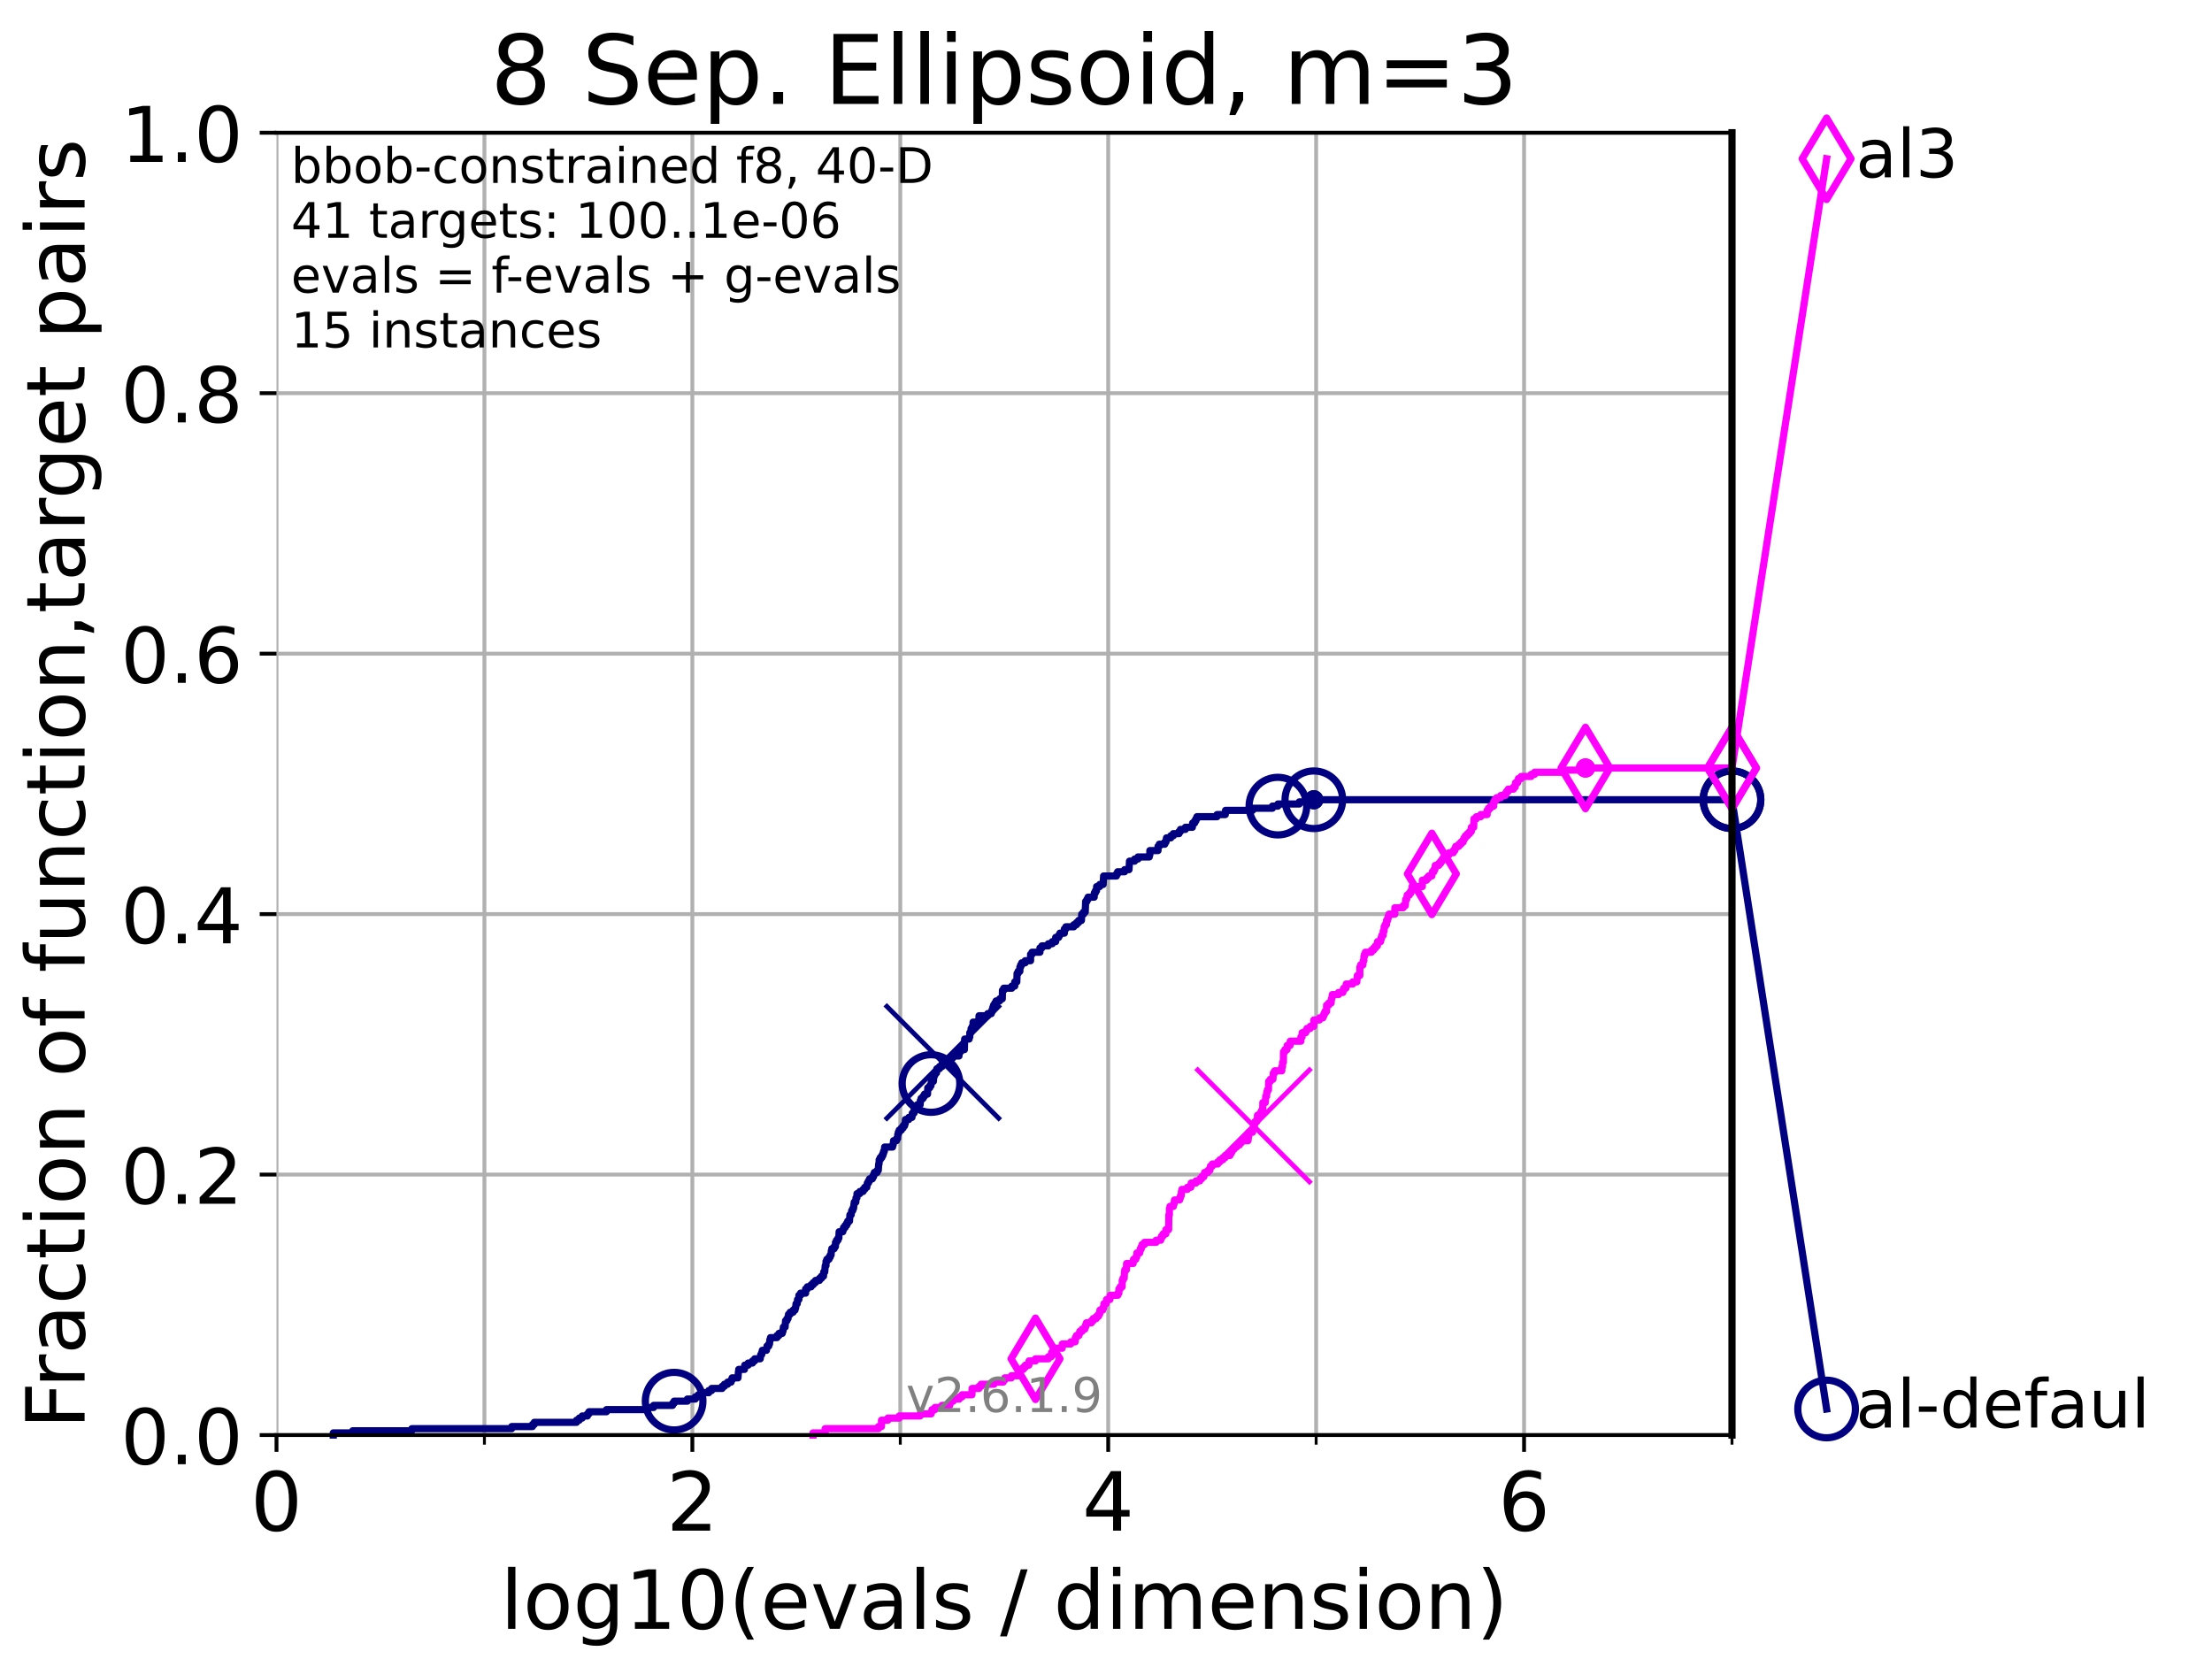 <?xml version="1.0" encoding="utf-8" standalone="no"?>
<!DOCTYPE svg PUBLIC "-//W3C//DTD SVG 1.1//EN"
  "http://www.w3.org/Graphics/SVG/1.1/DTD/svg11.dtd">
<!-- Created with matplotlib (https://matplotlib.org/) -->
<svg height="345.6pt" version="1.1" viewBox="0 0 460.8 345.6" width="460.8pt" xmlns="http://www.w3.org/2000/svg" xmlns:xlink="http://www.w3.org/1999/xlink">
 <defs>
  <style type="text/css">*{stroke-linecap:butt;stroke-linejoin:round;}</style>
 </defs>
 <g id="figure_1">
  <g id="patch_1">
   <path d="M 0 345.6 
L 460.8 345.6 
L 460.8 0 
L 0 0 
z
" style="fill:#ffffff;"/>
  </g>
  <g id="axes_1">
   <g id="patch_2">
    <path d="M 57.6 298.944 
L 360.806 298.944 
L 360.806 27.648 
L 57.6 27.648 
z
" style="fill:#ffffff;"/>
   </g>
   <g id="matplotlib.axis_1">
    <g id="xtick_1">
     <g id="line2d_1">
      <path clip-path="url(#pecab8edffd)" d="M 57.6 298.944 
L 57.6 27.648 
" style="fill:none;stroke:#b0b0b0;stroke-linecap:square;stroke-width:0.8;"/>
     </g>
     <g id="line2d_2">
      <defs>
       <path d="M 0 0 
L 0 3.5 
" id="m5c4dd3574d" style="stroke:#000000;stroke-width:0.8;"/>
      </defs>
      <g>
       <use style="stroke:#000000;stroke-width:0.8;" x="57.6" xlink:href="#m5c4dd3574d" y="298.944"/>
      </g>
     </g>
     <g id="text_1">
      <!-- 0 -->
      <g transform="translate(52.192 318.861)scale(0.17 -0.17)">
       <defs>
        <path d="M 31.781 66.406 
Q 24.172 66.406 20.328 58.906 
Q 16.5 51.422 16.5 36.375 
Q 16.5 21.391 20.328 13.891 
Q 24.172 6.391 31.781 6.391 
Q 39.453 6.391 43.281 13.891 
Q 47.125 21.391 47.125 36.375 
Q 47.125 51.422 43.281 58.906 
Q 39.453 66.406 31.781 66.406 
z
M 31.781 74.219 
Q 44.047 74.219 50.516 64.516 
Q 56.984 54.828 56.984 36.375 
Q 56.984 17.969 50.516 8.266 
Q 44.047 -1.422 31.781 -1.422 
Q 19.531 -1.422 13.062 8.266 
Q 6.594 17.969 6.594 36.375 
Q 6.594 54.828 13.062 64.516 
Q 19.531 74.219 31.781 74.219 
z
" id="DejaVuSans-48"/>
       </defs>
       <use xlink:href="#DejaVuSans-48"/>
      </g>
     </g>
    </g>
    <g id="xtick_2">
     <g id="line2d_3">
      <path clip-path="url(#pecab8edffd)" d="M 144.23 298.944 
L 144.23 27.648 
" style="fill:none;stroke:#b0b0b0;stroke-linecap:square;stroke-width:0.8;"/>
     </g>
     <g id="line2d_4">
      <g>
       <use style="stroke:#000000;stroke-width:0.8;" x="144.23" xlink:href="#m5c4dd3574d" y="298.944"/>
      </g>
     </g>
     <g id="text_2">
      <!-- 2 -->
      <g transform="translate(138.822 318.861)scale(0.17 -0.17)">
       <defs>
        <path d="M 19.188 8.297 
L 53.609 8.297 
L 53.609 0 
L 7.328 0 
L 7.328 8.297 
Q 12.938 14.109 22.625 23.891 
Q 32.328 33.688 34.812 36.531 
Q 39.547 41.844 41.422 45.531 
Q 43.312 49.219 43.312 52.781 
Q 43.312 58.594 39.234 62.25 
Q 35.156 65.922 28.609 65.922 
Q 23.969 65.922 18.812 64.312 
Q 13.672 62.703 7.812 59.422 
L 7.812 69.391 
Q 13.766 71.781 18.938 73 
Q 24.125 74.219 28.422 74.219 
Q 39.75 74.219 46.484 68.547 
Q 53.219 62.891 53.219 53.422 
Q 53.219 48.922 51.531 44.891 
Q 49.859 40.875 45.406 35.406 
Q 44.188 33.984 37.641 27.219 
Q 31.109 20.453 19.188 8.297 
z
" id="DejaVuSans-50"/>
       </defs>
       <use xlink:href="#DejaVuSans-50"/>
      </g>
     </g>
    </g>
    <g id="xtick_3">
     <g id="line2d_5">
      <path clip-path="url(#pecab8edffd)" d="M 230.861 298.944 
L 230.861 27.648 
" style="fill:none;stroke:#b0b0b0;stroke-linecap:square;stroke-width:0.8;"/>
     </g>
     <g id="line2d_6">
      <g>
       <use style="stroke:#000000;stroke-width:0.8;" x="230.861" xlink:href="#m5c4dd3574d" y="298.944"/>
      </g>
     </g>
     <g id="text_3">
      <!-- 4 -->
      <g transform="translate(225.453 318.861)scale(0.17 -0.17)">
       <defs>
        <path d="M 37.797 64.312 
L 12.891 25.391 
L 37.797 25.391 
z
M 35.203 72.906 
L 47.609 72.906 
L 47.609 25.391 
L 58.016 25.391 
L 58.016 17.188 
L 47.609 17.188 
L 47.609 0 
L 37.797 0 
L 37.797 17.188 
L 4.891 17.188 
L 4.891 26.703 
z
" id="DejaVuSans-52"/>
       </defs>
       <use xlink:href="#DejaVuSans-52"/>
      </g>
     </g>
    </g>
    <g id="xtick_4">
     <g id="line2d_7">
      <path clip-path="url(#pecab8edffd)" d="M 317.491 298.944 
L 317.491 27.648 
" style="fill:none;stroke:#b0b0b0;stroke-linecap:square;stroke-width:0.8;"/>
     </g>
     <g id="line2d_8">
      <g>
       <use style="stroke:#000000;stroke-width:0.8;" x="317.491" xlink:href="#m5c4dd3574d" y="298.944"/>
      </g>
     </g>
     <g id="text_4">
      <!-- 6 -->
      <g transform="translate(312.083 318.861)scale(0.17 -0.17)">
       <defs>
        <path d="M 33.016 40.375 
Q 26.375 40.375 22.484 35.828 
Q 18.609 31.297 18.609 23.391 
Q 18.609 15.531 22.484 10.953 
Q 26.375 6.391 33.016 6.391 
Q 39.656 6.391 43.531 10.953 
Q 47.406 15.531 47.406 23.391 
Q 47.406 31.297 43.531 35.828 
Q 39.656 40.375 33.016 40.375 
z
M 52.594 71.297 
L 52.594 62.312 
Q 48.875 64.062 45.094 64.984 
Q 41.312 65.922 37.594 65.922 
Q 27.828 65.922 22.672 59.328 
Q 17.531 52.734 16.797 39.406 
Q 19.672 43.656 24.016 45.922 
Q 28.375 48.188 33.594 48.188 
Q 44.578 48.188 50.953 41.516 
Q 57.328 34.859 57.328 23.391 
Q 57.328 12.156 50.688 5.359 
Q 44.047 -1.422 33.016 -1.422 
Q 20.359 -1.422 13.672 8.266 
Q 6.984 17.969 6.984 36.375 
Q 6.984 53.656 15.188 63.938 
Q 23.391 74.219 37.203 74.219 
Q 40.922 74.219 44.703 73.484 
Q 48.484 72.75 52.594 71.297 
z
" id="DejaVuSans-54"/>
       </defs>
       <use xlink:href="#DejaVuSans-54"/>
      </g>
     </g>
    </g>
    <g id="xtick_5">
     <g id="line2d_9">
      <path clip-path="url(#pecab8edffd)" d="M 100.915 298.944 
L 100.915 27.648 
" style="fill:none;stroke:#b0b0b0;stroke-linecap:square;stroke-width:0.8;"/>
     </g>
     <g id="line2d_10">
      <defs>
       <path d="M 0 0 
L 0 2 
" id="mc5276526f9" style="stroke:#000000;stroke-width:0.6;"/>
      </defs>
      <g>
       <use style="stroke:#000000;stroke-width:0.6;" x="100.915" xlink:href="#mc5276526f9" y="298.944"/>
      </g>
     </g>
    </g>
    <g id="xtick_6">
     <g id="line2d_11">
      <path clip-path="url(#pecab8edffd)" d="M 187.546 298.944 
L 187.546 27.648 
" style="fill:none;stroke:#b0b0b0;stroke-linecap:square;stroke-width:0.8;"/>
     </g>
     <g id="line2d_12">
      <g>
       <use style="stroke:#000000;stroke-width:0.6;" x="187.546" xlink:href="#mc5276526f9" y="298.944"/>
      </g>
     </g>
    </g>
    <g id="xtick_7">
     <g id="line2d_13">
      <path clip-path="url(#pecab8edffd)" d="M 274.176 298.944 
L 274.176 27.648 
" style="fill:none;stroke:#b0b0b0;stroke-linecap:square;stroke-width:0.8;"/>
     </g>
     <g id="line2d_14">
      <g>
       <use style="stroke:#000000;stroke-width:0.6;" x="274.176" xlink:href="#mc5276526f9" y="298.944"/>
      </g>
     </g>
    </g>
    <g id="xtick_8">
     <g id="line2d_15">
      <path clip-path="url(#pecab8edffd)" d="M 360.806 298.944 
L 360.806 27.648 
" style="fill:none;stroke:#b0b0b0;stroke-linecap:square;stroke-width:0.8;"/>
     </g>
     <g id="line2d_16">
      <g>
       <use style="stroke:#000000;stroke-width:0.6;" x="360.806" xlink:href="#mc5276526f9" y="298.944"/>
      </g>
     </g>
    </g>
    <g id="text_5">
     <!-- log10(evals / dimension) -->
     <g transform="translate(104.239 339.314)scale(0.17 -0.17)">
      <defs>
       <path d="M 9.422 75.984 
L 18.406 75.984 
L 18.406 0 
L 9.422 0 
z
" id="DejaVuSans-108"/>
       <path d="M 30.609 48.391 
Q 23.391 48.391 19.188 42.75 
Q 14.984 37.109 14.984 27.297 
Q 14.984 17.484 19.156 11.844 
Q 23.344 6.203 30.609 6.203 
Q 37.797 6.203 41.984 11.859 
Q 46.188 17.531 46.188 27.297 
Q 46.188 37.016 41.984 42.703 
Q 37.797 48.391 30.609 48.391 
z
M 30.609 56 
Q 42.328 56 49.016 48.375 
Q 55.719 40.766 55.719 27.297 
Q 55.719 13.875 49.016 6.219 
Q 42.328 -1.422 30.609 -1.422 
Q 18.844 -1.422 12.172 6.219 
Q 5.516 13.875 5.516 27.297 
Q 5.516 40.766 12.172 48.375 
Q 18.844 56 30.609 56 
z
" id="DejaVuSans-111"/>
       <path d="M 45.406 27.984 
Q 45.406 37.75 41.375 43.109 
Q 37.359 48.484 30.078 48.484 
Q 22.859 48.484 18.828 43.109 
Q 14.797 37.75 14.797 27.984 
Q 14.797 18.266 18.828 12.891 
Q 22.859 7.516 30.078 7.516 
Q 37.359 7.516 41.375 12.891 
Q 45.406 18.266 45.406 27.984 
z
M 54.391 6.781 
Q 54.391 -7.172 48.188 -13.984 
Q 42 -20.797 29.203 -20.797 
Q 24.469 -20.797 20.266 -20.094 
Q 16.062 -19.391 12.109 -17.922 
L 12.109 -9.188 
Q 16.062 -11.328 19.922 -12.344 
Q 23.781 -13.375 27.781 -13.375 
Q 36.625 -13.375 41.016 -8.766 
Q 45.406 -4.156 45.406 5.172 
L 45.406 9.625 
Q 42.625 4.781 38.281 2.391 
Q 33.938 0 27.875 0 
Q 17.828 0 11.672 7.656 
Q 5.516 15.328 5.516 27.984 
Q 5.516 40.672 11.672 48.328 
Q 17.828 56 27.875 56 
Q 33.938 56 38.281 53.609 
Q 42.625 51.219 45.406 46.391 
L 45.406 54.688 
L 54.391 54.688 
z
" id="DejaVuSans-103"/>
       <path d="M 12.406 8.297 
L 28.516 8.297 
L 28.516 63.922 
L 10.984 60.406 
L 10.984 69.391 
L 28.422 72.906 
L 38.281 72.906 
L 38.281 8.297 
L 54.391 8.297 
L 54.391 0 
L 12.406 0 
z
" id="DejaVuSans-49"/>
       <path d="M 31 75.875 
Q 24.469 64.656 21.281 53.656 
Q 18.109 42.672 18.109 31.391 
Q 18.109 20.125 21.312 9.062 
Q 24.516 -2 31 -13.188 
L 23.188 -13.188 
Q 15.875 -1.703 12.234 9.375 
Q 8.594 20.453 8.594 31.391 
Q 8.594 42.281 12.203 53.312 
Q 15.828 64.359 23.188 75.875 
z
" id="DejaVuSans-40"/>
       <path d="M 56.203 29.594 
L 56.203 25.203 
L 14.891 25.203 
Q 15.484 15.922 20.484 11.062 
Q 25.484 6.203 34.422 6.203 
Q 39.594 6.203 44.453 7.469 
Q 49.312 8.734 54.109 11.281 
L 54.109 2.781 
Q 49.266 0.734 44.188 -0.344 
Q 39.109 -1.422 33.891 -1.422 
Q 20.797 -1.422 13.156 6.188 
Q 5.516 13.812 5.516 26.812 
Q 5.516 40.234 12.766 48.109 
Q 20.016 56 32.328 56 
Q 43.359 56 49.781 48.891 
Q 56.203 41.797 56.203 29.594 
z
M 47.219 32.234 
Q 47.125 39.594 43.094 43.984 
Q 39.062 48.391 32.422 48.391 
Q 24.906 48.391 20.391 44.141 
Q 15.875 39.891 15.188 32.172 
z
" id="DejaVuSans-101"/>
       <path d="M 2.984 54.688 
L 12.5 54.688 
L 29.594 8.797 
L 46.688 54.688 
L 56.203 54.688 
L 35.688 0 
L 23.484 0 
z
" id="DejaVuSans-118"/>
       <path d="M 34.281 27.484 
Q 23.391 27.484 19.188 25 
Q 14.984 22.516 14.984 16.5 
Q 14.984 11.719 18.141 8.906 
Q 21.297 6.109 26.703 6.109 
Q 34.188 6.109 38.703 11.406 
Q 43.219 16.703 43.219 25.484 
L 43.219 27.484 
z
M 52.203 31.203 
L 52.203 0 
L 43.219 0 
L 43.219 8.297 
Q 40.141 3.328 35.547 0.953 
Q 30.953 -1.422 24.312 -1.422 
Q 15.922 -1.422 10.953 3.297 
Q 6 8.016 6 15.922 
Q 6 25.141 12.172 29.828 
Q 18.359 34.516 30.609 34.516 
L 43.219 34.516 
L 43.219 35.406 
Q 43.219 41.609 39.141 45 
Q 35.062 48.391 27.688 48.391 
Q 23 48.391 18.547 47.266 
Q 14.109 46.141 10.016 43.891 
L 10.016 52.203 
Q 14.938 54.109 19.578 55.047 
Q 24.219 56 28.609 56 
Q 40.484 56 46.344 49.844 
Q 52.203 43.703 52.203 31.203 
z
" id="DejaVuSans-97"/>
       <path d="M 44.281 53.078 
L 44.281 44.578 
Q 40.484 46.531 36.375 47.5 
Q 32.281 48.484 27.875 48.484 
Q 21.188 48.484 17.844 46.438 
Q 14.5 44.391 14.5 40.281 
Q 14.5 37.156 16.891 35.375 
Q 19.281 33.594 26.516 31.984 
L 29.594 31.297 
Q 39.156 29.25 43.188 25.516 
Q 47.219 21.781 47.219 15.094 
Q 47.219 7.469 41.188 3.016 
Q 35.156 -1.422 24.609 -1.422 
Q 20.219 -1.422 15.453 -0.562 
Q 10.688 0.297 5.422 2 
L 5.422 11.281 
Q 10.406 8.688 15.234 7.391 
Q 20.062 6.109 24.812 6.109 
Q 31.156 6.109 34.562 8.281 
Q 37.984 10.453 37.984 14.406 
Q 37.984 18.062 35.516 20.016 
Q 33.062 21.969 24.703 23.781 
L 21.578 24.516 
Q 13.234 26.266 9.516 29.906 
Q 5.812 33.547 5.812 39.891 
Q 5.812 47.609 11.281 51.797 
Q 16.75 56 26.812 56 
Q 31.781 56 36.172 55.266 
Q 40.578 54.547 44.281 53.078 
z
" id="DejaVuSans-115"/>
       <path id="DejaVuSans-32"/>
       <path d="M 25.391 72.906 
L 33.688 72.906 
L 8.297 -9.281 
L 0 -9.281 
z
" id="DejaVuSans-47"/>
       <path d="M 45.406 46.391 
L 45.406 75.984 
L 54.391 75.984 
L 54.391 0 
L 45.406 0 
L 45.406 8.203 
Q 42.578 3.328 38.25 0.953 
Q 33.938 -1.422 27.875 -1.422 
Q 17.969 -1.422 11.734 6.484 
Q 5.516 14.406 5.516 27.297 
Q 5.516 40.188 11.734 48.094 
Q 17.969 56 27.875 56 
Q 33.938 56 38.25 53.625 
Q 42.578 51.266 45.406 46.391 
z
M 14.797 27.297 
Q 14.797 17.391 18.875 11.75 
Q 22.953 6.109 30.078 6.109 
Q 37.203 6.109 41.297 11.75 
Q 45.406 17.391 45.406 27.297 
Q 45.406 37.203 41.297 42.844 
Q 37.203 48.484 30.078 48.484 
Q 22.953 48.484 18.875 42.844 
Q 14.797 37.203 14.797 27.297 
z
" id="DejaVuSans-100"/>
       <path d="M 9.422 54.688 
L 18.406 54.688 
L 18.406 0 
L 9.422 0 
z
M 9.422 75.984 
L 18.406 75.984 
L 18.406 64.594 
L 9.422 64.594 
z
" id="DejaVuSans-105"/>
       <path d="M 52 44.188 
Q 55.375 50.25 60.062 53.125 
Q 64.75 56 71.094 56 
Q 79.641 56 84.281 50.016 
Q 88.922 44.047 88.922 33.016 
L 88.922 0 
L 79.891 0 
L 79.891 32.719 
Q 79.891 40.578 77.094 44.375 
Q 74.312 48.188 68.609 48.188 
Q 61.625 48.188 57.562 43.547 
Q 53.516 38.922 53.516 30.906 
L 53.516 0 
L 44.484 0 
L 44.484 32.719 
Q 44.484 40.625 41.703 44.406 
Q 38.922 48.188 33.109 48.188 
Q 26.219 48.188 22.156 43.531 
Q 18.109 38.875 18.109 30.906 
L 18.109 0 
L 9.078 0 
L 9.078 54.688 
L 18.109 54.688 
L 18.109 46.188 
Q 21.188 51.219 25.484 53.609 
Q 29.781 56 35.688 56 
Q 41.656 56 45.828 52.969 
Q 50 49.953 52 44.188 
z
" id="DejaVuSans-109"/>
       <path d="M 54.891 33.016 
L 54.891 0 
L 45.906 0 
L 45.906 32.719 
Q 45.906 40.484 42.875 44.328 
Q 39.844 48.188 33.797 48.188 
Q 26.516 48.188 22.312 43.547 
Q 18.109 38.922 18.109 30.906 
L 18.109 0 
L 9.078 0 
L 9.078 54.688 
L 18.109 54.688 
L 18.109 46.188 
Q 21.344 51.125 25.703 53.562 
Q 30.078 56 35.797 56 
Q 45.219 56 50.047 50.172 
Q 54.891 44.344 54.891 33.016 
z
" id="DejaVuSans-110"/>
       <path d="M 8.016 75.875 
L 15.828 75.875 
Q 23.141 64.359 26.781 53.312 
Q 30.422 42.281 30.422 31.391 
Q 30.422 20.453 26.781 9.375 
Q 23.141 -1.703 15.828 -13.188 
L 8.016 -13.188 
Q 14.5 -2 17.703 9.062 
Q 20.906 20.125 20.906 31.391 
Q 20.906 42.672 17.703 53.656 
Q 14.5 64.656 8.016 75.875 
z
" id="DejaVuSans-41"/>
      </defs>
      <use xlink:href="#DejaVuSans-108"/>
      <use x="27.783" xlink:href="#DejaVuSans-111"/>
      <use x="88.965" xlink:href="#DejaVuSans-103"/>
      <use x="152.441" xlink:href="#DejaVuSans-49"/>
      <use x="216.064" xlink:href="#DejaVuSans-48"/>
      <use x="279.688" xlink:href="#DejaVuSans-40"/>
      <use x="318.701" xlink:href="#DejaVuSans-101"/>
      <use x="380.225" xlink:href="#DejaVuSans-118"/>
      <use x="439.404" xlink:href="#DejaVuSans-97"/>
      <use x="500.684" xlink:href="#DejaVuSans-108"/>
      <use x="528.467" xlink:href="#DejaVuSans-115"/>
      <use x="580.566" xlink:href="#DejaVuSans-32"/>
      <use x="612.354" xlink:href="#DejaVuSans-47"/>
      <use x="646.045" xlink:href="#DejaVuSans-32"/>
      <use x="677.832" xlink:href="#DejaVuSans-100"/>
      <use x="741.309" xlink:href="#DejaVuSans-105"/>
      <use x="769.092" xlink:href="#DejaVuSans-109"/>
      <use x="866.504" xlink:href="#DejaVuSans-101"/>
      <use x="928.027" xlink:href="#DejaVuSans-110"/>
      <use x="991.406" xlink:href="#DejaVuSans-115"/>
      <use x="1043.506" xlink:href="#DejaVuSans-105"/>
      <use x="1071.289" xlink:href="#DejaVuSans-111"/>
      <use x="1132.471" xlink:href="#DejaVuSans-110"/>
      <use x="1195.85" xlink:href="#DejaVuSans-41"/>
     </g>
    </g>
   </g>
   <g id="matplotlib.axis_2">
    <g id="ytick_1">
     <g id="line2d_17">
      <path clip-path="url(#pecab8edffd)" d="M 57.6 298.944 
L 360.806 298.944 
" style="fill:none;stroke:#b0b0b0;stroke-linecap:square;stroke-width:0.8;"/>
     </g>
     <g id="line2d_18">
      <defs>
       <path d="M 0 0 
L -3.5 0 
" id="m7b854ba6b0" style="stroke:#000000;stroke-width:0.8;"/>
      </defs>
      <g>
       <use style="stroke:#000000;stroke-width:0.8;" x="57.6" xlink:href="#m7b854ba6b0" y="298.944"/>
      </g>
     </g>
     <g id="text_6">
      <!-- 0.0 -->
      <g transform="translate(25.155 305.023)scale(0.16 -0.16)">
       <defs>
        <path d="M 10.688 12.406 
L 21 12.406 
L 21 0 
L 10.688 0 
z
" id="DejaVuSans-46"/>
       </defs>
       <use xlink:href="#DejaVuSans-48"/>
       <use x="63.623" xlink:href="#DejaVuSans-46"/>
       <use x="95.41" xlink:href="#DejaVuSans-48"/>
      </g>
     </g>
    </g>
    <g id="ytick_2">
     <g id="line2d_19">
      <path clip-path="url(#pecab8edffd)" d="M 57.6 244.685 
L 360.806 244.685 
" style="fill:none;stroke:#b0b0b0;stroke-linecap:square;stroke-width:0.8;"/>
     </g>
     <g id="line2d_20">
      <g>
       <use style="stroke:#000000;stroke-width:0.8;" x="57.6" xlink:href="#m7b854ba6b0" y="244.685"/>
      </g>
     </g>
     <g id="text_7">
      <!-- 0.2 -->
      <g transform="translate(25.155 250.764)scale(0.16 -0.16)">
       <use xlink:href="#DejaVuSans-48"/>
       <use x="63.623" xlink:href="#DejaVuSans-46"/>
       <use x="95.41" xlink:href="#DejaVuSans-50"/>
      </g>
     </g>
    </g>
    <g id="ytick_3">
     <g id="line2d_21">
      <path clip-path="url(#pecab8edffd)" d="M 57.6 190.426 
L 360.806 190.426 
" style="fill:none;stroke:#b0b0b0;stroke-linecap:square;stroke-width:0.8;"/>
     </g>
     <g id="line2d_22">
      <g>
       <use style="stroke:#000000;stroke-width:0.8;" x="57.6" xlink:href="#m7b854ba6b0" y="190.426"/>
      </g>
     </g>
     <g id="text_8">
      <!-- 0.4 -->
      <g transform="translate(25.155 196.504)scale(0.16 -0.16)">
       <use xlink:href="#DejaVuSans-48"/>
       <use x="63.623" xlink:href="#DejaVuSans-46"/>
       <use x="95.41" xlink:href="#DejaVuSans-52"/>
      </g>
     </g>
    </g>
    <g id="ytick_4">
     <g id="line2d_23">
      <path clip-path="url(#pecab8edffd)" d="M 57.6 136.166 
L 360.806 136.166 
" style="fill:none;stroke:#b0b0b0;stroke-linecap:square;stroke-width:0.8;"/>
     </g>
     <g id="line2d_24">
      <g>
       <use style="stroke:#000000;stroke-width:0.8;" x="57.6" xlink:href="#m7b854ba6b0" y="136.166"/>
      </g>
     </g>
     <g id="text_9">
      <!-- 0.6 -->
      <g transform="translate(25.155 142.245)scale(0.16 -0.16)">
       <use xlink:href="#DejaVuSans-48"/>
       <use x="63.623" xlink:href="#DejaVuSans-46"/>
       <use x="95.41" xlink:href="#DejaVuSans-54"/>
      </g>
     </g>
    </g>
    <g id="ytick_5">
     <g id="line2d_25">
      <path clip-path="url(#pecab8edffd)" d="M 57.6 81.907 
L 360.806 81.907 
" style="fill:none;stroke:#b0b0b0;stroke-linecap:square;stroke-width:0.8;"/>
     </g>
     <g id="line2d_26">
      <g>
       <use style="stroke:#000000;stroke-width:0.8;" x="57.6" xlink:href="#m7b854ba6b0" y="81.907"/>
      </g>
     </g>
     <g id="text_10">
      <!-- 0.8 -->
      <g transform="translate(25.155 87.986)scale(0.16 -0.16)">
       <defs>
        <path d="M 31.781 34.625 
Q 24.75 34.625 20.719 30.859 
Q 16.703 27.094 16.703 20.516 
Q 16.703 13.922 20.719 10.156 
Q 24.75 6.391 31.781 6.391 
Q 38.812 6.391 42.859 10.172 
Q 46.922 13.969 46.922 20.516 
Q 46.922 27.094 42.891 30.859 
Q 38.875 34.625 31.781 34.625 
z
M 21.922 38.812 
Q 15.578 40.375 12.031 44.719 
Q 8.5 49.078 8.5 55.328 
Q 8.5 64.062 14.719 69.141 
Q 20.953 74.219 31.781 74.219 
Q 42.672 74.219 48.875 69.141 
Q 55.078 64.062 55.078 55.328 
Q 55.078 49.078 51.531 44.719 
Q 48 40.375 41.703 38.812 
Q 48.828 37.156 52.797 32.312 
Q 56.781 27.484 56.781 20.516 
Q 56.781 9.906 50.312 4.234 
Q 43.844 -1.422 31.781 -1.422 
Q 19.734 -1.422 13.25 4.234 
Q 6.781 9.906 6.781 20.516 
Q 6.781 27.484 10.781 32.312 
Q 14.797 37.156 21.922 38.812 
z
M 18.312 54.391 
Q 18.312 48.734 21.844 45.562 
Q 25.391 42.391 31.781 42.391 
Q 38.141 42.391 41.719 45.562 
Q 45.312 48.734 45.312 54.391 
Q 45.312 60.062 41.719 63.234 
Q 38.141 66.406 31.781 66.406 
Q 25.391 66.406 21.844 63.234 
Q 18.312 60.062 18.312 54.391 
z
" id="DejaVuSans-56"/>
       </defs>
       <use xlink:href="#DejaVuSans-48"/>
       <use x="63.623" xlink:href="#DejaVuSans-46"/>
       <use x="95.41" xlink:href="#DejaVuSans-56"/>
      </g>
     </g>
    </g>
    <g id="ytick_6">
     <g id="line2d_27">
      <path clip-path="url(#pecab8edffd)" d="M 57.6 27.648 
L 360.806 27.648 
" style="fill:none;stroke:#b0b0b0;stroke-linecap:square;stroke-width:0.8;"/>
     </g>
     <g id="line2d_28">
      <g>
       <use style="stroke:#000000;stroke-width:0.8;" x="57.6" xlink:href="#m7b854ba6b0" y="27.648"/>
      </g>
     </g>
     <g id="text_11">
      <!-- 1.0 -->
      <g transform="translate(25.155 33.727)scale(0.16 -0.16)">
       <use xlink:href="#DejaVuSans-49"/>
       <use x="63.623" xlink:href="#DejaVuSans-46"/>
       <use x="95.41" xlink:href="#DejaVuSans-48"/>
      </g>
     </g>
    </g>
    <g id="text_12">
     <!-- Fraction of function,target pairs -->
     <g transform="translate(17.62 297.681)rotate(-90)scale(0.17 -0.17)">
      <defs>
       <path d="M 9.812 72.906 
L 51.703 72.906 
L 51.703 64.594 
L 19.672 64.594 
L 19.672 43.109 
L 48.578 43.109 
L 48.578 34.812 
L 19.672 34.812 
L 19.672 0 
L 9.812 0 
z
" id="DejaVuSans-70"/>
       <path d="M 41.109 46.297 
Q 39.594 47.172 37.812 47.578 
Q 36.031 48 33.891 48 
Q 26.266 48 22.188 43.047 
Q 18.109 38.094 18.109 28.812 
L 18.109 0 
L 9.078 0 
L 9.078 54.688 
L 18.109 54.688 
L 18.109 46.188 
Q 20.953 51.172 25.484 53.578 
Q 30.031 56 36.531 56 
Q 37.453 56 38.578 55.875 
Q 39.703 55.766 41.062 55.516 
z
" id="DejaVuSans-114"/>
       <path d="M 48.781 52.594 
L 48.781 44.188 
Q 44.969 46.297 41.141 47.344 
Q 37.312 48.391 33.406 48.391 
Q 24.656 48.391 19.812 42.844 
Q 14.984 37.312 14.984 27.297 
Q 14.984 17.281 19.812 11.734 
Q 24.656 6.203 33.406 6.203 
Q 37.312 6.203 41.141 7.25 
Q 44.969 8.297 48.781 10.406 
L 48.781 2.094 
Q 45.016 0.344 40.984 -0.531 
Q 36.969 -1.422 32.422 -1.422 
Q 20.062 -1.422 12.781 6.344 
Q 5.516 14.109 5.516 27.297 
Q 5.516 40.672 12.859 48.328 
Q 20.219 56 33.016 56 
Q 37.156 56 41.109 55.141 
Q 45.062 54.297 48.781 52.594 
z
" id="DejaVuSans-99"/>
       <path d="M 18.312 70.219 
L 18.312 54.688 
L 36.812 54.688 
L 36.812 47.703 
L 18.312 47.703 
L 18.312 18.016 
Q 18.312 11.328 20.141 9.422 
Q 21.969 7.516 27.594 7.516 
L 36.812 7.516 
L 36.812 0 
L 27.594 0 
Q 17.188 0 13.234 3.875 
Q 9.281 7.766 9.281 18.016 
L 9.281 47.703 
L 2.688 47.703 
L 2.688 54.688 
L 9.281 54.688 
L 9.281 70.219 
z
" id="DejaVuSans-116"/>
       <path d="M 37.109 75.984 
L 37.109 68.5 
L 28.516 68.5 
Q 23.688 68.5 21.797 66.547 
Q 19.922 64.594 19.922 59.516 
L 19.922 54.688 
L 34.719 54.688 
L 34.719 47.703 
L 19.922 47.703 
L 19.922 0 
L 10.891 0 
L 10.891 47.703 
L 2.297 47.703 
L 2.297 54.688 
L 10.891 54.688 
L 10.891 58.5 
Q 10.891 67.625 15.141 71.797 
Q 19.391 75.984 28.609 75.984 
z
" id="DejaVuSans-102"/>
       <path d="M 8.5 21.578 
L 8.5 54.688 
L 17.484 54.688 
L 17.484 21.922 
Q 17.484 14.156 20.5 10.266 
Q 23.531 6.391 29.594 6.391 
Q 36.859 6.391 41.078 11.031 
Q 45.312 15.672 45.312 23.688 
L 45.312 54.688 
L 54.297 54.688 
L 54.297 0 
L 45.312 0 
L 45.312 8.406 
Q 42.047 3.422 37.719 1 
Q 33.406 -1.422 27.688 -1.422 
Q 18.266 -1.422 13.375 4.438 
Q 8.5 10.297 8.5 21.578 
z
M 31.109 56 
z
" id="DejaVuSans-117"/>
       <path d="M 11.719 12.406 
L 22.016 12.406 
L 22.016 4 
L 14.016 -11.625 
L 7.719 -11.625 
L 11.719 4 
z
" id="DejaVuSans-44"/>
       <path d="M 18.109 8.203 
L 18.109 -20.797 
L 9.078 -20.797 
L 9.078 54.688 
L 18.109 54.688 
L 18.109 46.391 
Q 20.953 51.266 25.266 53.625 
Q 29.594 56 35.594 56 
Q 45.562 56 51.781 48.094 
Q 58.016 40.188 58.016 27.297 
Q 58.016 14.406 51.781 6.484 
Q 45.562 -1.422 35.594 -1.422 
Q 29.594 -1.422 25.266 0.953 
Q 20.953 3.328 18.109 8.203 
z
M 48.688 27.297 
Q 48.688 37.203 44.609 42.844 
Q 40.531 48.484 33.406 48.484 
Q 26.266 48.484 22.188 42.844 
Q 18.109 37.203 18.109 27.297 
Q 18.109 17.391 22.188 11.75 
Q 26.266 6.109 33.406 6.109 
Q 40.531 6.109 44.609 11.75 
Q 48.688 17.391 48.688 27.297 
z
" id="DejaVuSans-112"/>
      </defs>
      <use xlink:href="#DejaVuSans-70"/>
      <use x="50.27" xlink:href="#DejaVuSans-114"/>
      <use x="91.383" xlink:href="#DejaVuSans-97"/>
      <use x="152.662" xlink:href="#DejaVuSans-99"/>
      <use x="207.643" xlink:href="#DejaVuSans-116"/>
      <use x="246.852" xlink:href="#DejaVuSans-105"/>
      <use x="274.635" xlink:href="#DejaVuSans-111"/>
      <use x="335.816" xlink:href="#DejaVuSans-110"/>
      <use x="399.195" xlink:href="#DejaVuSans-32"/>
      <use x="430.982" xlink:href="#DejaVuSans-111"/>
      <use x="492.164" xlink:href="#DejaVuSans-102"/>
      <use x="527.369" xlink:href="#DejaVuSans-32"/>
      <use x="559.156" xlink:href="#DejaVuSans-102"/>
      <use x="594.361" xlink:href="#DejaVuSans-117"/>
      <use x="657.74" xlink:href="#DejaVuSans-110"/>
      <use x="721.119" xlink:href="#DejaVuSans-99"/>
      <use x="776.1" xlink:href="#DejaVuSans-116"/>
      <use x="815.309" xlink:href="#DejaVuSans-105"/>
      <use x="843.092" xlink:href="#DejaVuSans-111"/>
      <use x="904.273" xlink:href="#DejaVuSans-110"/>
      <use x="967.652" xlink:href="#DejaVuSans-44"/>
      <use x="999.439" xlink:href="#DejaVuSans-116"/>
      <use x="1038.648" xlink:href="#DejaVuSans-97"/>
      <use x="1099.928" xlink:href="#DejaVuSans-114"/>
      <use x="1139.291" xlink:href="#DejaVuSans-103"/>
      <use x="1202.768" xlink:href="#DejaVuSans-101"/>
      <use x="1264.291" xlink:href="#DejaVuSans-116"/>
      <use x="1303.5" xlink:href="#DejaVuSans-32"/>
      <use x="1335.287" xlink:href="#DejaVuSans-112"/>
      <use x="1398.764" xlink:href="#DejaVuSans-97"/>
      <use x="1460.043" xlink:href="#DejaVuSans-105"/>
      <use x="1487.826" xlink:href="#DejaVuSans-114"/>
      <use x="1528.939" xlink:href="#DejaVuSans-115"/>
     </g>
    </g>
   </g>
   <g id="line2d_29">
    <defs>
     <path d="M 0 1.5 
C 0.398 1.5 0.779 1.342 1.061 1.061 
C 1.342 0.779 1.5 0.398 1.5 0 
C 1.5 -0.398 1.342 -0.779 1.061 -1.061 
C 0.779 -1.342 0.398 -1.5 0 -1.5 
C -0.398 -1.5 -0.779 -1.342 -1.061 -1.061 
C -1.342 -0.779 -1.5 -0.398 -1.5 0 
C -1.5 0.398 -1.342 0.779 -1.061 1.061 
C -0.779 1.342 -0.398 1.5 0 1.5 
z
" id="me882b792c9" style="stroke:#000080;"/>
    </defs>
    <g>
     <use style="fill:#000080;stroke:#000080;" x="273.697" xlink:href="#me882b792c9" y="166.604"/>
     <use style="fill:#000080;stroke:#000080;" x="273.697" xlink:href="#me882b792c9" y="166.604"/>
    </g>
   </g>
   <g id="line2d_30">
    <path d="M 69.425 298.944 
L 69.425 298.503 
L 73.472 298.503 
L 73.472 298.062 
L 85.789 298.062 
L 85.789 297.621 
L 106.595 297.621 
L 106.595 297.179 
L 110.925 297.179 
L 110.925 296.738 
L 111.308 296.738 
L 111.308 296.297 
L 120.098 296.297 
L 120.098 295.856 
L 120.666 295.856 
L 120.666 295.415 
L 121.282 295.415 
L 121.282 294.974 
L 122.365 294.974 
L 122.365 294.533 
L 122.693 294.533 
L 122.693 294.092 
L 126.336 294.092 
L 126.336 293.65 
L 134.955 293.65 
L 134.955 293.209 
L 136.148 293.209 
L 136.148 292.768 
L 140.109 292.768 
L 140.109 292.327 
L 140.434 292.327 
L 140.434 291.886 
L 143.191 291.886 
L 143.191 291.445 
L 144.837 291.445 
L 144.837 291.004 
L 145.455 291.004 
L 145.455 290.562 
L 146.308 290.562 
L 146.308 290.121 
L 147.648 290.121 
L 147.648 289.68 
L 148.243 289.68 
L 148.243 289.239 
L 150.428 289.239 
L 150.428 288.798 
L 150.909 288.798 
L 150.909 288.357 
L 151.583 288.357 
L 151.583 287.916 
L 152.301 287.916 
L 152.301 287.475 
L 152.514 287.475 
L 152.514 287.033 
L 153.733 287.033 
L 153.835 285.71 
L 153.891 285.71 
L 153.891 285.269 
L 155.085 285.269 
L 155.143 284.387 
L 155.856 284.387 
L 155.856 283.946 
L 156.762 283.946 
L 156.762 283.504 
L 157.22 283.504 
L 157.22 283.063 
L 158.368 283.063 
L 158.474 282.181 
L 158.68 282.181 
L 158.68 281.74 
L 158.802 281.74 
L 158.802 281.299 
L 159.662 281.299 
L 159.662 280.858 
L 159.774 280.858 
L 159.774 280.416 
L 160.14 280.416 
L 160.14 279.975 
L 160.305 279.975 
L 160.373 279.093 
L 160.508 279.093 
L 160.508 278.652 
L 161.86 278.652 
L 161.86 278.211 
L 162.275 278.211 
L 162.275 277.77 
L 162.959 277.77 
L 162.959 277.329 
L 163.107 277.329 
L 163.193 276.446 
L 163.55 276.446 
L 163.644 275.123 
L 163.944 275.123 
L 163.944 274.682 
L 164.16 274.682 
L 164.261 273.799 
L 164.605 273.799 
L 164.605 273.358 
L 165.222 273.358 
L 165.222 272.917 
L 165.621 272.917 
L 165.621 272.476 
L 165.751 272.476 
L 165.828 271.594 
L 166.08 271.594 
L 166.142 270.712 
L 166.422 270.712 
L 166.427 269.829 
L 166.774 269.829 
L 166.774 269.388 
L 167.825 269.388 
L 167.825 268.506 
L 168.184 268.506 
L 168.184 268.065 
L 168.975 268.065 
L 168.975 267.624 
L 169.414 267.624 
L 169.414 267.183 
L 169.882 267.183 
L 169.882 266.741 
L 170.699 266.741 
L 170.699 266.3 
L 171.122 266.3 
L 171.122 265.859 
L 171.552 265.859 
L 171.591 264.977 
L 171.803 264.977 
L 171.914 263.653 
L 172.071 263.653 
L 172.071 262.771 
L 172.25 262.771 
L 172.25 262.33 
L 172.696 262.33 
L 172.696 261.889 
L 172.945 261.889 
L 172.945 261.448 
L 173.13 261.448 
L 173.179 260.566 
L 173.279 260.566 
L 173.279 260.124 
L 173.779 260.124 
L 173.779 259.683 
L 174.043 259.683 
L 174.045 258.801 
L 174.257 258.801 
L 174.257 258.36 
L 174.567 258.36 
L 174.567 257.919 
L 174.747 257.919 
L 174.802 256.595 
L 175.57 256.595 
L 175.57 256.154 
L 175.729 256.154 
L 175.729 255.713 
L 176.059 255.713 
L 176.059 255.272 
L 176.374 255.272 
L 176.374 254.831 
L 176.59 254.831 
L 176.59 254.39 
L 176.962 254.39 
L 177.056 253.066 
L 177.317 253.066 
L 177.427 252.184 
L 177.646 252.184 
L 177.646 251.743 
L 177.81 251.743 
L 177.888 250.861 
L 177.956 250.861 
L 177.956 250.42 
L 178.285 250.42 
L 178.322 249.537 
L 178.513 249.537 
L 178.526 248.655 
L 179.113 248.655 
L 179.113 248.214 
L 179.792 248.214 
L 179.792 247.773 
L 180.136 247.773 
L 180.136 247.332 
L 180.567 247.332 
L 180.676 246.449 
L 180.906 246.449 
L 180.906 246.008 
L 181.15 246.008 
L 181.15 245.567 
L 181.74 245.567 
L 181.74 245.126 
L 181.983 245.126 
L 181.983 244.685 
L 182.142 244.685 
L 182.142 244.244 
L 182.717 244.244 
L 182.717 243.803 
L 182.962 243.803 
L 183.047 242.479 
L 183.119 242.479 
L 183.149 241.597 
L 183.364 241.597 
L 183.364 241.156 
L 183.7 241.156 
L 183.7 240.715 
L 183.923 240.715 
L 183.923 240.273 
L 184.063 240.273 
L 184.063 239.832 
L 184.223 239.832 
L 184.283 238.95 
L 185.937 238.95 
L 185.937 238.509 
L 186.067 238.509 
L 186.138 237.627 
L 186.758 237.627 
L 186.758 237.186 
L 186.98 237.186 
L 187.027 236.303 
L 187.13 236.303 
L 187.13 235.862 
L 187.317 235.862 
L 187.317 235.421 
L 187.774 235.421 
L 187.774 234.98 
L 188.131 234.98 
L 188.131 234.539 
L 188.444 234.539 
L 188.444 234.098 
L 188.575 234.098 
L 188.62 233.215 
L 189.324 233.215 
L 189.324 232.774 
L 189.981 232.774 
L 190.049 231.892 
L 190.403 231.892 
L 190.441 231.01 
L 190.757 231.01 
L 190.757 230.569 
L 191.098 230.569 
L 191.098 230.127 
L 191.688 230.127 
L 191.728 229.245 
L 191.881 229.245 
L 191.881 228.804 
L 192.306 228.804 
L 192.306 228.363 
L 192.587 228.363 
L 192.587 227.922 
L 193.225 227.922 
L 193.273 226.598 
L 193.686 226.598 
L 193.686 226.157 
L 193.946 226.157 
L 194.002 225.275 
L 194.445 225.275 
L 194.509 224.393 
L 194.576 224.393 
L 194.576 223.952 
L 194.763 223.952 
L 194.763 223.51 
L 195.094 223.51 
L 195.167 222.628 
L 195.718 222.628 
L 195.718 222.187 
L 196.251 222.187 
L 196.343 221.305 
L 197.57 221.305 
L 197.57 220.864 
L 197.795 220.864 
L 197.795 220.423 
L 198.457 220.423 
L 198.457 219.981 
L 199.776 219.981 
L 199.817 219.099 
L 200.119 219.099 
L 200.119 218.658 
L 200.899 218.658 
L 200.956 216.452 
L 201.889 216.452 
L 201.889 216.011 
L 202.025 216.011 
L 202.025 215.129 
L 202.216 215.129 
L 202.304 214.247 
L 202.542 214.247 
L 202.542 213.806 
L 202.711 213.806 
L 202.711 212.923 
L 203.891 212.923 
L 203.953 211.6 
L 205.752 211.6 
L 205.752 211.159 
L 206.499 211.159 
L 206.499 210.718 
L 206.691 210.718 
L 206.691 210.277 
L 206.825 210.277 
L 206.825 209.835 
L 206.971 209.835 
L 206.971 209.394 
L 207.244 209.394 
L 207.244 208.953 
L 207.5 208.953 
L 207.5 208.512 
L 208.249 208.512 
L 208.249 208.071 
L 208.794 208.071 
L 208.83 206.306 
L 209.098 206.306 
L 209.098 205.865 
L 210.77 205.865 
L 210.77 205.424 
L 211.388 205.424 
L 211.388 204.542 
L 211.82 204.542 
L 211.874 202.777 
L 212.101 202.777 
L 212.101 202.336 
L 212.459 202.336 
L 212.459 201.454 
L 212.619 201.454 
L 212.619 201.013 
L 212.855 201.013 
L 212.855 200.572 
L 213.57 200.572 
L 213.57 200.13 
L 214.688 200.13 
L 214.688 198.807 
L 214.986 198.807 
L 214.986 198.366 
L 216.637 198.366 
L 216.637 197.484 
L 217.043 197.484 
L 217.043 197.043 
L 218.386 197.043 
L 218.386 196.601 
L 219.208 196.601 
L 219.208 196.16 
L 219.917 196.16 
L 219.917 195.278 
L 220.548 195.278 
L 220.548 194.837 
L 220.801 194.837 
L 220.801 194.396 
L 221.729 194.396 
L 221.729 193.514 
L 222.034 193.514 
L 222.034 193.072 
L 223.688 193.072 
L 223.688 192.631 
L 224.261 192.631 
L 224.261 192.19 
L 224.689 192.19 
L 224.689 191.749 
L 225.283 191.749 
L 225.345 190.426 
L 225.723 190.426 
L 225.723 189.984 
L 226.078 189.984 
L 226.159 187.779 
L 226.431 187.779 
L 226.431 187.338 
L 226.66 187.338 
L 226.66 186.897 
L 227.939 186.897 
L 227.97 186.014 
L 228.192 186.014 
L 228.192 185.573 
L 228.427 185.573 
L 228.444 184.691 
L 229.091 184.691 
L 229.091 184.25 
L 229.809 184.25 
L 229.901 182.485 
L 232.578 182.485 
L 232.578 182.044 
L 232.829 182.044 
L 232.829 181.603 
L 234.277 181.603 
L 234.277 181.162 
L 235.193 181.162 
L 235.294 179.397 
L 236.36 179.397 
L 236.36 178.956 
L 237.061 178.956 
L 237.061 178.515 
L 239.415 178.515 
L 239.415 178.074 
L 239.535 178.074 
L 239.535 177.192 
L 241.235 177.192 
L 241.235 176.309 
L 241.497 176.309 
L 241.497 175.868 
L 242.641 175.868 
L 242.641 175.427 
L 242.894 175.427 
L 242.994 174.545 
L 243.895 174.545 
L 243.895 174.104 
L 244.419 174.104 
L 244.419 173.663 
L 245.613 173.663 
L 245.613 173.221 
L 245.914 173.221 
L 245.914 172.78 
L 246.939 172.78 
L 246.939 172.339 
L 248.392 172.339 
L 248.442 171.457 
L 248.866 171.457 
L 248.866 171.016 
L 249.12 171.016 
L 249.12 170.575 
L 249.341 170.575 
L 249.341 170.134 
L 253.527 170.134 
L 253.527 169.692 
L 255.25 169.692 
L 255.302 168.81 
L 260.937 168.81 
L 260.937 168.369 
L 265.064 168.369 
L 265.064 167.928 
L 266.21 167.928 
L 266.21 167.487 
L 270.667 167.487 
L 270.667 167.046 
L 273.697 167.046 
L 273.697 166.604 
L 360.806 166.604 
L 360.806 166.604 
" style="fill:none;stroke:#000080;stroke-linecap:square;stroke-width:1.5;"/>
   </g>
   <g id="line2d_31">
    <defs>
     <path d="M 0 6 
C 1.591 6 3.117 5.368 4.243 4.243 
C 5.368 3.117 6 1.591 6 0 
C 6 -1.591 5.368 -3.117 4.243 -4.243 
C 3.117 -5.368 1.591 -6 0 -6 
C -1.591 -6 -3.117 -5.368 -4.243 -4.243 
C -5.368 -3.117 -6 -1.591 -6 0 
C -6 1.591 -5.368 3.117 -4.243 4.243 
C -3.117 5.368 -1.591 6 0 6 
z
" id="mbfffaf410f" style="stroke:#000080;stroke-width:1.5;"/>
    </defs>
    <g>
     <use style="fill-opacity:0;stroke:#000080;stroke-width:1.5;" x="140.434" xlink:href="#mbfffaf410f" y="291.886"/>
     <use style="fill-opacity:0;stroke:#000080;stroke-width:1.5;" x="193.946" xlink:href="#mbfffaf410f" y="225.716"/>
     <use style="fill-opacity:0;stroke:#000080;stroke-width:1.5;" x="266.21" xlink:href="#mbfffaf410f" y="167.928"/>
     <use style="fill-opacity:0;stroke:#000080;stroke-width:1.5;" x="273.697" xlink:href="#mbfffaf410f" y="166.604"/>
     <use style="fill-opacity:0;stroke:#000080;stroke-width:1.5;" x="360.806" xlink:href="#mbfffaf410f" y="166.604"/>
    </g>
   </g>
   <g id="line2d_32">
    <path style="fill:none;stroke:#000080;stroke-linecap:square;stroke-width:1.5;"/>
    <g/>
   </g>
   <g id="line2d_33">
    <path clip-path="url(#pecab8edffd)" d="M 196.394 221.305 
" style="fill:none;stroke:#000080;stroke-linecap:square;stroke-width:1.5;"/>
    <defs>
     <path d="M -12 12 
L 12 -12 
M -12 -12 
L 12 12 
" id="m496ef28bfa" style="stroke:#000080;"/>
    </defs>
    <g clip-path="url(#pecab8edffd)">
     <use style="fill:#000080;stroke:#000080;" x="196.394" xlink:href="#m496ef28bfa" y="221.305"/>
    </g>
   </g>
   <g id="line2d_34">
    <defs>
     <path d="M 0 1.5 
C 0.398 1.5 0.779 1.342 1.061 1.061 
C 1.342 0.779 1.5 0.398 1.5 0 
C 1.5 -0.398 1.342 -0.779 1.061 -1.061 
C 0.779 -1.342 0.398 -1.5 0 -1.5 
C -0.398 -1.5 -0.779 -1.342 -1.061 -1.061 
C -1.342 -0.779 -1.5 -0.398 -1.5 0 
C -1.5 0.398 -1.342 0.779 -1.061 1.061 
C -0.779 1.342 -0.398 1.5 0 1.5 
z
" id="md10854896a" style="stroke:#ff00ff;"/>
    </defs>
    <g>
     <use style="fill:#ff00ff;stroke:#ff00ff;" x="330.285" xlink:href="#md10854896a" y="159.988"/>
     <use style="fill:#ff00ff;stroke:#ff00ff;" x="330.285" xlink:href="#md10854896a" y="159.988"/>
    </g>
   </g>
   <g id="line2d_35">
    <path d="M 169.357 298.944 
L 169.357 298.503 
L 171.89 298.503 
L 171.89 297.621 
L 182.996 297.621 
L 182.996 297.179 
L 183.63 297.179 
L 183.63 295.856 
L 184.967 295.856 
L 184.967 295.415 
L 187.324 295.415 
L 187.324 294.974 
L 191.674 294.974 
L 191.674 294.533 
L 193.981 294.533 
L 193.981 294.092 
L 194.152 294.092 
L 194.152 293.65 
L 194.762 293.65 
L 194.762 293.209 
L 196.221 293.209 
L 196.221 292.768 
L 197.846 292.768 
L 197.846 292.327 
L 197.999 292.327 
L 197.999 291.886 
L 198.561 291.886 
L 198.561 291.445 
L 199.845 291.445 
L 199.845 291.004 
L 200.408 291.004 
L 200.408 290.562 
L 202.477 290.562 
L 202.507 289.239 
L 203.952 289.239 
L 203.952 288.798 
L 204.382 288.798 
L 204.382 288.357 
L 207.07 288.357 
L 207.07 287.916 
L 208.987 287.916 
L 208.987 287.475 
L 209.314 287.475 
L 209.314 287.033 
L 210.693 287.033 
L 210.693 286.592 
L 212.125 286.592 
L 212.125 286.151 
L 212.393 286.151 
L 212.4 285.269 
L 213.167 285.269 
L 213.167 284.828 
L 213.586 284.828 
L 213.586 284.387 
L 214.335 284.387 
L 214.379 283.504 
L 215.714 283.504 
L 215.714 283.063 
L 218.414 283.063 
L 218.414 282.622 
L 218.994 282.622 
L 219.074 281.74 
L 219.336 281.74 
L 219.336 281.299 
L 219.842 281.299 
L 219.842 280.858 
L 221.282 280.858 
L 221.283 279.975 
L 223.057 279.975 
L 223.057 279.534 
L 223.973 279.534 
L 224.007 278.652 
L 224.234 278.652 
L 224.234 278.211 
L 224.758 278.211 
L 224.758 277.77 
L 224.957 277.77 
L 224.957 277.329 
L 225.431 277.329 
L 225.431 276.887 
L 225.987 276.887 
L 225.987 276.446 
L 226.151 276.446 
L 226.151 276.005 
L 226.313 276.005 
L 226.313 275.564 
L 227.366 275.564 
L 227.366 275.123 
L 227.742 275.123 
L 227.742 274.682 
L 228.377 274.682 
L 228.377 274.241 
L 228.817 274.241 
L 228.817 273.799 
L 229.072 273.799 
L 229.141 272.917 
L 229.718 272.917 
L 229.718 272.476 
L 229.907 272.476 
L 229.96 271.594 
L 230.418 271.594 
L 230.513 270.712 
L 231.223 270.712 
L 231.284 269.829 
L 232.862 269.829 
L 232.862 269.388 
L 233.088 269.388 
L 233.088 268.506 
L 233.358 268.506 
L 233.358 268.065 
L 233.769 268.065 
L 233.773 266.741 
L 233.929 266.741 
L 233.929 266.3 
L 234.181 266.3 
L 234.249 264.977 
L 234.308 264.977 
L 234.308 264.536 
L 234.654 264.536 
L 234.689 263.212 
L 236.056 263.212 
L 236.139 262.33 
L 236.607 262.33 
L 236.607 261.889 
L 236.803 261.889 
L 236.825 261.007 
L 237.422 261.007 
L 237.422 260.566 
L 237.541 260.566 
L 237.541 260.124 
L 237.758 260.124 
L 237.758 259.683 
L 237.929 259.683 
L 237.929 259.242 
L 238.419 259.242 
L 238.419 258.801 
L 240.841 258.801 
L 240.841 258.36 
L 241.796 258.36 
L 241.796 257.919 
L 241.976 257.919 
L 241.976 257.478 
L 242.298 257.478 
L 242.298 257.036 
L 242.873 257.036 
L 242.875 256.154 
L 243.45 256.154 
L 243.493 253.066 
L 243.606 253.066 
L 243.607 251.743 
L 243.728 251.743 
L 243.728 251.302 
L 244.454 251.302 
L 244.454 250.861 
L 244.571 250.861 
L 244.661 249.978 
L 245.734 249.978 
L 245.734 249.537 
L 245.897 249.537 
L 245.897 249.096 
L 246.078 249.096 
L 246.101 248.214 
L 246.207 248.214 
L 246.207 247.773 
L 247.352 247.773 
L 247.352 247.332 
L 248.08 247.332 
L 248.143 246.449 
L 249.137 246.449 
L 249.137 246.008 
L 249.941 246.008 
L 249.941 245.567 
L 250.333 245.567 
L 250.333 245.126 
L 250.798 245.126 
L 250.798 244.685 
L 250.929 244.685 
L 250.929 244.244 
L 251.646 244.244 
L 251.646 243.803 
L 252.046 243.803 
L 252.046 243.361 
L 252.159 243.361 
L 252.159 242.92 
L 252.554 242.92 
L 252.554 242.479 
L 253.68 242.479 
L 253.68 242.038 
L 254.127 242.038 
L 254.127 241.597 
L 254.746 241.597 
L 254.746 241.156 
L 255.236 241.156 
L 255.236 240.715 
L 256.219 240.715 
L 256.219 240.273 
L 256.491 240.273 
L 256.491 239.832 
L 256.716 239.832 
L 256.716 239.391 
L 257.096 239.391 
L 257.096 238.95 
L 257.605 238.95 
L 257.605 238.509 
L 258.21 238.509 
L 258.21 238.068 
L 258.579 238.068 
L 258.579 237.627 
L 259.989 237.627 
L 260.087 236.744 
L 260.123 236.744 
L 260.151 235.862 
L 260.937 235.862 
L 261.045 234.98 
L 261.135 234.98 
L 261.135 234.539 
L 261.3 234.539 
L 261.3 234.098 
L 261.44 234.098 
L 261.44 233.657 
L 261.801 233.657 
L 261.801 233.215 
L 261.952 233.215 
L 261.952 232.333 
L 262.497 232.333 
L 262.497 231.892 
L 262.748 231.892 
L 262.748 231.451 
L 263.04 231.451 
L 263.073 229.686 
L 263.584 229.686 
L 263.677 228.363 
L 263.859 228.363 
L 263.881 227.481 
L 264.027 227.481 
L 264.027 227.04 
L 264.241 227.04 
L 264.28 225.275 
L 264.627 225.275 
L 264.627 224.834 
L 265.176 224.834 
L 265.261 223.51 
L 265.538 223.51 
L 265.538 223.069 
L 267.023 223.069 
L 267.023 222.187 
L 267.179 222.187 
L 267.179 221.305 
L 267.351 221.305 
L 267.383 219.099 
L 267.661 219.099 
L 267.661 218.658 
L 268.122 218.658 
L 268.155 217.776 
L 268.758 217.776 
L 268.78 216.894 
L 270.996 216.894 
L 270.996 216.011 
L 271.251 216.011 
L 271.251 215.129 
L 271.996 215.129 
L 271.996 214.688 
L 272.264 214.688 
L 272.264 214.247 
L 272.941 214.247 
L 272.941 213.806 
L 273.676 213.806 
L 273.69 212.482 
L 274.868 212.482 
L 274.868 212.041 
L 275.586 212.041 
L 275.586 211.6 
L 275.792 211.6 
L 275.792 211.159 
L 276.002 211.159 
L 276.002 210.718 
L 276.347 210.718 
L 276.351 209.394 
L 276.796 209.394 
L 276.796 208.953 
L 277.298 208.953 
L 277.348 208.071 
L 277.439 208.071 
L 277.539 207.189 
L 278.843 207.189 
L 278.843 206.747 
L 279.744 206.747 
L 279.744 206.306 
L 279.905 206.306 
L 279.905 205.865 
L 280.379 205.865 
L 280.442 204.983 
L 281.803 204.983 
L 281.803 204.542 
L 282.655 204.542 
L 282.755 203.218 
L 283.278 203.218 
L 283.281 201.454 
L 283.433 201.454 
L 283.433 201.013 
L 283.922 201.013 
L 283.977 200.13 
L 284.111 200.13 
L 284.124 199.248 
L 284.238 199.248 
L 284.238 198.807 
L 284.428 198.807 
L 284.428 198.366 
L 285.692 198.366 
L 285.692 197.925 
L 286.157 197.925 
L 286.157 197.484 
L 286.525 197.484 
L 286.525 197.043 
L 286.935 197.043 
L 286.967 196.16 
L 287.602 196.16 
L 287.602 195.719 
L 287.718 195.719 
L 287.718 195.278 
L 287.858 195.278 
L 287.858 194.837 
L 288.15 194.837 
L 288.15 193.955 
L 288.334 193.955 
L 288.334 193.072 
L 288.526 193.072 
L 288.526 192.631 
L 288.826 192.631 
L 288.826 191.749 
L 289.07 191.749 
L 289.07 191.308 
L 289.183 191.308 
L 289.183 190.867 
L 289.35 190.867 
L 289.35 190.426 
L 290.571 190.426 
L 290.571 189.102 
L 292.312 189.102 
L 292.312 188.661 
L 292.747 188.661 
L 292.839 187.338 
L 293.042 187.338 
L 293.139 186.455 
L 293.601 186.455 
L 293.601 186.014 
L 293.917 186.014 
L 293.917 185.573 
L 294.144 185.573 
L 294.144 184.691 
L 296.292 184.691 
L 296.292 183.367 
L 297.171 183.367 
L 297.171 182.926 
L 297.583 182.926 
L 297.583 182.485 
L 298.283 182.485 
L 298.39 181.603 
L 298.705 181.603 
L 298.705 181.162 
L 298.912 181.162 
L 298.992 180.28 
L 299.733 180.28 
L 299.733 179.838 
L 300.115 179.838 
L 300.115 179.397 
L 300.449 179.397 
L 300.449 178.956 
L 300.728 178.956 
L 300.728 178.515 
L 301.099 178.515 
L 301.099 178.074 
L 301.858 178.074 
L 301.858 177.633 
L 302.758 177.633 
L 302.758 177.192 
L 303.064 177.192 
L 303.064 176.751 
L 303.246 176.751 
L 303.246 176.309 
L 303.902 176.309 
L 303.902 175.868 
L 304.34 175.868 
L 304.34 175.427 
L 304.787 175.427 
L 304.787 174.986 
L 304.987 174.986 
L 304.987 174.545 
L 305.264 174.545 
L 305.264 174.104 
L 305.705 174.104 
L 305.705 173.663 
L 306.144 173.663 
L 306.144 173.221 
L 306.509 173.221 
L 306.509 172.339 
L 306.999 172.339 
L 307.049 170.575 
L 307.551 170.575 
L 307.551 170.134 
L 308.466 170.134 
L 308.466 169.692 
L 309.801 169.692 
L 309.801 168.81 
L 310.07 168.81 
L 310.07 168.369 
L 310.485 168.369 
L 310.485 167.928 
L 311.166 167.928 
L 311.166 167.046 
L 311.376 167.046 
L 311.376 166.604 
L 311.803 166.604 
L 311.803 166.163 
L 312.635 166.163 
L 312.635 165.722 
L 313.58 165.722 
L 313.58 165.281 
L 313.85 165.281 
L 313.85 164.84 
L 314.19 164.84 
L 314.19 164.399 
L 315.279 164.399 
L 315.279 163.958 
L 315.654 163.958 
L 315.696 163.075 
L 316.143 163.075 
L 316.143 162.634 
L 316.308 162.634 
L 316.308 162.193 
L 316.887 162.193 
L 316.887 161.752 
L 318.954 161.752 
L 318.954 161.311 
L 319.691 161.311 
L 319.691 160.87 
L 326.025 160.87 
L 326.025 160.429 
L 330.285 160.429 
L 330.285 159.988 
L 360.806 159.988 
L 360.806 159.988 
" style="fill:none;stroke:#ff00ff;stroke-linecap:square;stroke-width:1.5;"/>
   </g>
   <g id="line2d_36">
    <defs>
     <path d="M -0 8.485 
L 5.091 0 
L 0 -8.485 
L -5.091 -0 
z
" id="mc08df526b7" style="stroke:#ff00ff;stroke-linejoin:miter;stroke-width:1.5;"/>
    </defs>
    <g>
     <use style="fill-opacity:0;stroke:#ff00ff;stroke-linejoin:miter;stroke-width:1.5;" x="215.714" xlink:href="#mc08df526b7" y="283.063"/>
     <use style="fill-opacity:0;stroke:#ff00ff;stroke-linejoin:miter;stroke-width:1.5;" x="298.283" xlink:href="#mc08df526b7" y="182.044"/>
     <use style="fill-opacity:0;stroke:#ff00ff;stroke-linejoin:miter;stroke-width:1.5;" x="330.285" xlink:href="#mc08df526b7" y="159.988"/>
     <use style="fill-opacity:0;stroke:#ff00ff;stroke-linejoin:miter;stroke-width:1.5;" x="360.806" xlink:href="#mc08df526b7" y="159.988"/>
    </g>
   </g>
   <g id="line2d_37">
    <path style="fill:none;stroke:#ff00ff;stroke-linecap:square;stroke-width:1.5;"/>
    <g/>
   </g>
   <g id="line2d_38">
    <path clip-path="url(#pecab8edffd)" d="M 261.137 234.539 
" style="fill:none;stroke:#ff00ff;stroke-linecap:square;stroke-width:1.5;"/>
    <defs>
     <path d="M -12 12 
L 12 -12 
M -12 -12 
L 12 12 
" id="m3b52f69260" style="stroke:#ff00ff;"/>
    </defs>
    <g clip-path="url(#pecab8edffd)">
     <use style="fill:#ff00ff;stroke:#ff00ff;" x="261.137" xlink:href="#m3b52f69260" y="234.539"/>
    </g>
   </g>
   <g id="line2d_39">
    <path d="M 360.806 166.604 
L 380.515 293.518 
" style="fill:none;stroke:#000080;stroke-linecap:square;stroke-width:1.5;"/>
    <g>
     <use style="fill-opacity:0;stroke:#000080;stroke-width:1.5;" x="360.806" xlink:href="#mbfffaf410f" y="166.604"/>
     <use style="fill-opacity:0;stroke:#000080;stroke-width:1.5;" x="380.515" xlink:href="#mbfffaf410f" y="293.518"/>
    </g>
   </g>
   <g id="line2d_40">
    <path d="M 360.806 159.988 
L 380.515 33.074 
" style="fill:none;stroke:#ff00ff;stroke-linecap:square;stroke-width:1.5;"/>
    <g>
     <use style="fill-opacity:0;stroke:#ff00ff;stroke-linejoin:miter;stroke-width:1.5;" x="360.806" xlink:href="#mc08df526b7" y="159.988"/>
     <use style="fill-opacity:0;stroke:#ff00ff;stroke-linejoin:miter;stroke-width:1.5;" x="380.515" xlink:href="#mc08df526b7" y="33.074"/>
    </g>
   </g>
   <g id="line2d_41">
    <path d="M 360.806 298.944 
L 360.806 27.648 
" style="fill:none;stroke:#000000;stroke-linecap:square;stroke-width:1.5;"/>
   </g>
   <g id="patch_3">
    <path d="M 57.6 298.944 
L 360.806 298.944 
" style="fill:none;stroke:#000000;stroke-linecap:square;stroke-linejoin:miter;stroke-width:0.8;"/>
   </g>
   <g id="patch_4">
    <path d="M 57.6 27.648 
L 360.806 27.648 
" style="fill:none;stroke:#000000;stroke-linecap:square;stroke-linejoin:miter;stroke-width:0.8;"/>
   </g>
   <g id="text_13">
    <!-- al-defaul -->
    <g transform="translate(386.579 297.381)scale(0.14 -0.14)">
     <defs>
      <path d="M 4.891 31.391 
L 31.203 31.391 
L 31.203 23.391 
L 4.891 23.391 
z
" id="DejaVuSans-45"/>
     </defs>
     <use xlink:href="#DejaVuSans-97"/>
     <use x="61.279" xlink:href="#DejaVuSans-108"/>
     <use x="89.062" xlink:href="#DejaVuSans-45"/>
     <use x="125.146" xlink:href="#DejaVuSans-100"/>
     <use x="188.623" xlink:href="#DejaVuSans-101"/>
     <use x="250.146" xlink:href="#DejaVuSans-102"/>
     <use x="285.352" xlink:href="#DejaVuSans-97"/>
     <use x="346.631" xlink:href="#DejaVuSans-117"/>
     <use x="410.01" xlink:href="#DejaVuSans-108"/>
    </g>
   </g>
   <g id="text_14">
    <!-- al3 -->
    <g transform="translate(386.579 36.937)scale(0.14 -0.14)">
     <defs>
      <path d="M 40.578 39.312 
Q 47.656 37.797 51.625 33 
Q 55.609 28.219 55.609 21.188 
Q 55.609 10.406 48.188 4.484 
Q 40.766 -1.422 27.094 -1.422 
Q 22.516 -1.422 17.656 -0.516 
Q 12.797 0.391 7.625 2.203 
L 7.625 11.719 
Q 11.719 9.328 16.594 8.109 
Q 21.484 6.891 26.812 6.891 
Q 36.078 6.891 40.938 10.547 
Q 45.797 14.203 45.797 21.188 
Q 45.797 27.641 41.281 31.266 
Q 36.766 34.906 28.719 34.906 
L 20.219 34.906 
L 20.219 43.016 
L 29.109 43.016 
Q 36.375 43.016 40.234 45.922 
Q 44.094 48.828 44.094 54.297 
Q 44.094 59.906 40.109 62.906 
Q 36.141 65.922 28.719 65.922 
Q 24.656 65.922 20.016 65.031 
Q 15.375 64.156 9.812 62.312 
L 9.812 71.094 
Q 15.438 72.656 20.344 73.438 
Q 25.25 74.219 29.594 74.219 
Q 40.828 74.219 47.359 69.109 
Q 53.906 64.016 53.906 55.328 
Q 53.906 49.266 50.438 45.094 
Q 46.969 40.922 40.578 39.312 
z
" id="DejaVuSans-51"/>
     </defs>
     <use xlink:href="#DejaVuSans-97"/>
     <use x="61.279" xlink:href="#DejaVuSans-108"/>
     <use x="89.062" xlink:href="#DejaVuSans-51"/>
    </g>
   </g>
   <g id="text_15">
    <!-- bbob-constrained f8, 40-D -->
    <g transform="translate(60.632 38.111)scale(0.102 -0.102)">
     <defs>
      <path d="M 48.688 27.297 
Q 48.688 37.203 44.609 42.844 
Q 40.531 48.484 33.406 48.484 
Q 26.266 48.484 22.188 42.844 
Q 18.109 37.203 18.109 27.297 
Q 18.109 17.391 22.188 11.75 
Q 26.266 6.109 33.406 6.109 
Q 40.531 6.109 44.609 11.75 
Q 48.688 17.391 48.688 27.297 
z
M 18.109 46.391 
Q 20.953 51.266 25.266 53.625 
Q 29.594 56 35.594 56 
Q 45.562 56 51.781 48.094 
Q 58.016 40.188 58.016 27.297 
Q 58.016 14.406 51.781 6.484 
Q 45.562 -1.422 35.594 -1.422 
Q 29.594 -1.422 25.266 0.953 
Q 20.953 3.328 18.109 8.203 
L 18.109 0 
L 9.078 0 
L 9.078 75.984 
L 18.109 75.984 
z
" id="DejaVuSans-98"/>
      <path d="M 19.672 64.797 
L 19.672 8.109 
L 31.594 8.109 
Q 46.688 8.109 53.688 14.938 
Q 60.688 21.781 60.688 36.531 
Q 60.688 51.172 53.688 57.984 
Q 46.688 64.797 31.594 64.797 
z
M 9.812 72.906 
L 30.078 72.906 
Q 51.266 72.906 61.172 64.094 
Q 71.094 55.281 71.094 36.531 
Q 71.094 17.672 61.125 8.828 
Q 51.172 0 30.078 0 
L 9.812 0 
z
" id="DejaVuSans-68"/>
     </defs>
     <use xlink:href="#DejaVuSans-98"/>
     <use x="63.477" xlink:href="#DejaVuSans-98"/>
     <use x="126.953" xlink:href="#DejaVuSans-111"/>
     <use x="188.135" xlink:href="#DejaVuSans-98"/>
     <use x="251.611" xlink:href="#DejaVuSans-45"/>
     <use x="287.695" xlink:href="#DejaVuSans-99"/>
     <use x="342.676" xlink:href="#DejaVuSans-111"/>
     <use x="403.857" xlink:href="#DejaVuSans-110"/>
     <use x="467.236" xlink:href="#DejaVuSans-115"/>
     <use x="519.336" xlink:href="#DejaVuSans-116"/>
     <use x="558.545" xlink:href="#DejaVuSans-114"/>
     <use x="599.658" xlink:href="#DejaVuSans-97"/>
     <use x="660.938" xlink:href="#DejaVuSans-105"/>
     <use x="688.721" xlink:href="#DejaVuSans-110"/>
     <use x="752.1" xlink:href="#DejaVuSans-101"/>
     <use x="813.623" xlink:href="#DejaVuSans-100"/>
     <use x="877.1" xlink:href="#DejaVuSans-32"/>
     <use x="908.887" xlink:href="#DejaVuSans-102"/>
     <use x="944.092" xlink:href="#DejaVuSans-56"/>
     <use x="1007.715" xlink:href="#DejaVuSans-44"/>
     <use x="1039.502" xlink:href="#DejaVuSans-32"/>
     <use x="1071.289" xlink:href="#DejaVuSans-52"/>
     <use x="1134.912" xlink:href="#DejaVuSans-48"/>
     <use x="1198.535" xlink:href="#DejaVuSans-45"/>
     <use x="1234.619" xlink:href="#DejaVuSans-68"/>
    </g>
    <!-- 41 targets: 100..1e-06 -->
    <g transform="translate(60.632 49.533)scale(0.102 -0.102)">
     <defs>
      <path d="M 11.719 12.406 
L 22.016 12.406 
L 22.016 0 
L 11.719 0 
z
M 11.719 51.703 
L 22.016 51.703 
L 22.016 39.312 
L 11.719 39.312 
z
" id="DejaVuSans-58"/>
     </defs>
     <use xlink:href="#DejaVuSans-52"/>
     <use x="63.623" xlink:href="#DejaVuSans-49"/>
     <use x="127.246" xlink:href="#DejaVuSans-32"/>
     <use x="159.033" xlink:href="#DejaVuSans-116"/>
     <use x="198.242" xlink:href="#DejaVuSans-97"/>
     <use x="259.521" xlink:href="#DejaVuSans-114"/>
     <use x="298.885" xlink:href="#DejaVuSans-103"/>
     <use x="362.361" xlink:href="#DejaVuSans-101"/>
     <use x="423.885" xlink:href="#DejaVuSans-116"/>
     <use x="463.094" xlink:href="#DejaVuSans-115"/>
     <use x="515.193" xlink:href="#DejaVuSans-58"/>
     <use x="548.885" xlink:href="#DejaVuSans-32"/>
     <use x="580.672" xlink:href="#DejaVuSans-49"/>
     <use x="644.295" xlink:href="#DejaVuSans-48"/>
     <use x="707.918" xlink:href="#DejaVuSans-48"/>
     <use x="771.541" xlink:href="#DejaVuSans-46"/>
     <use x="803.328" xlink:href="#DejaVuSans-46"/>
     <use x="835.115" xlink:href="#DejaVuSans-49"/>
     <use x="898.738" xlink:href="#DejaVuSans-101"/>
     <use x="960.262" xlink:href="#DejaVuSans-45"/>
     <use x="996.346" xlink:href="#DejaVuSans-48"/>
     <use x="1059.969" xlink:href="#DejaVuSans-54"/>
    </g>
    <!-- evals = f-evals + g-evals -->
    <g transform="translate(60.632 60.955)scale(0.102 -0.102)">
     <defs>
      <path d="M 10.594 45.406 
L 73.188 45.406 
L 73.188 37.203 
L 10.594 37.203 
z
M 10.594 25.484 
L 73.188 25.484 
L 73.188 17.188 
L 10.594 17.188 
z
" id="DejaVuSans-61"/>
      <path d="M 46 62.703 
L 46 35.5 
L 73.188 35.5 
L 73.188 27.203 
L 46 27.203 
L 46 0 
L 37.797 0 
L 37.797 27.203 
L 10.594 27.203 
L 10.594 35.5 
L 37.797 35.5 
L 37.797 62.703 
z
" id="DejaVuSans-43"/>
     </defs>
     <use xlink:href="#DejaVuSans-101"/>
     <use x="61.523" xlink:href="#DejaVuSans-118"/>
     <use x="120.703" xlink:href="#DejaVuSans-97"/>
     <use x="181.982" xlink:href="#DejaVuSans-108"/>
     <use x="209.766" xlink:href="#DejaVuSans-115"/>
     <use x="261.865" xlink:href="#DejaVuSans-32"/>
     <use x="293.652" xlink:href="#DejaVuSans-61"/>
     <use x="377.441" xlink:href="#DejaVuSans-32"/>
     <use x="409.229" xlink:href="#DejaVuSans-102"/>
     <use x="438.934" xlink:href="#DejaVuSans-45"/>
     <use x="475.018" xlink:href="#DejaVuSans-101"/>
     <use x="536.541" xlink:href="#DejaVuSans-118"/>
     <use x="595.721" xlink:href="#DejaVuSans-97"/>
     <use x="657" xlink:href="#DejaVuSans-108"/>
     <use x="684.783" xlink:href="#DejaVuSans-115"/>
     <use x="736.883" xlink:href="#DejaVuSans-32"/>
     <use x="768.67" xlink:href="#DejaVuSans-43"/>
     <use x="852.459" xlink:href="#DejaVuSans-32"/>
     <use x="884.246" xlink:href="#DejaVuSans-103"/>
     <use x="947.723" xlink:href="#DejaVuSans-45"/>
     <use x="983.807" xlink:href="#DejaVuSans-101"/>
     <use x="1045.33" xlink:href="#DejaVuSans-118"/>
     <use x="1104.51" xlink:href="#DejaVuSans-97"/>
     <use x="1165.789" xlink:href="#DejaVuSans-108"/>
     <use x="1193.572" xlink:href="#DejaVuSans-115"/>
    </g>
    <!-- 15 instances -->
    <g transform="translate(60.632 72.377)scale(0.102 -0.102)">
     <defs>
      <path d="M 10.797 72.906 
L 49.516 72.906 
L 49.516 64.594 
L 19.828 64.594 
L 19.828 46.734 
Q 21.969 47.469 24.109 47.828 
Q 26.266 48.188 28.422 48.188 
Q 40.625 48.188 47.75 41.5 
Q 54.891 34.812 54.891 23.391 
Q 54.891 11.625 47.562 5.094 
Q 40.234 -1.422 26.906 -1.422 
Q 22.312 -1.422 17.547 -0.641 
Q 12.797 0.141 7.719 1.703 
L 7.719 11.625 
Q 12.109 9.234 16.797 8.062 
Q 21.484 6.891 26.703 6.891 
Q 35.156 6.891 40.078 11.328 
Q 45.016 15.766 45.016 23.391 
Q 45.016 31 40.078 35.438 
Q 35.156 39.891 26.703 39.891 
Q 22.75 39.891 18.812 39.016 
Q 14.891 38.141 10.797 36.281 
z
" id="DejaVuSans-53"/>
     </defs>
     <use xlink:href="#DejaVuSans-49"/>
     <use x="63.623" xlink:href="#DejaVuSans-53"/>
     <use x="127.246" xlink:href="#DejaVuSans-32"/>
     <use x="159.033" xlink:href="#DejaVuSans-105"/>
     <use x="186.816" xlink:href="#DejaVuSans-110"/>
     <use x="250.195" xlink:href="#DejaVuSans-115"/>
     <use x="302.295" xlink:href="#DejaVuSans-116"/>
     <use x="341.504" xlink:href="#DejaVuSans-97"/>
     <use x="402.783" xlink:href="#DejaVuSans-110"/>
     <use x="466.162" xlink:href="#DejaVuSans-99"/>
     <use x="521.143" xlink:href="#DejaVuSans-101"/>
     <use x="582.666" xlink:href="#DejaVuSans-115"/>
    </g>
   </g>
   <g id="text_16">
    <!-- v2.6.1.9 -->
    <g style="fill:#808080;" transform="translate(188.752 294.151)scale(0.1 -0.1)">
     <defs>
      <path d="M 10.984 1.516 
L 10.984 10.5 
Q 14.703 8.734 18.5 7.812 
Q 22.312 6.891 25.984 6.891 
Q 35.75 6.891 40.891 13.453 
Q 46.047 20.016 46.781 33.406 
Q 43.953 29.203 39.594 26.953 
Q 35.25 24.703 29.984 24.703 
Q 19.047 24.703 12.672 31.312 
Q 6.297 37.938 6.297 49.422 
Q 6.297 60.641 12.938 67.422 
Q 19.578 74.219 30.609 74.219 
Q 43.266 74.219 49.922 64.516 
Q 56.594 54.828 56.594 36.375 
Q 56.594 19.141 48.406 8.859 
Q 40.234 -1.422 26.422 -1.422 
Q 22.703 -1.422 18.891 -0.688 
Q 15.094 0.047 10.984 1.516 
z
M 30.609 32.422 
Q 37.25 32.422 41.125 36.953 
Q 45.016 41.5 45.016 49.422 
Q 45.016 57.281 41.125 61.844 
Q 37.25 66.406 30.609 66.406 
Q 23.969 66.406 20.094 61.844 
Q 16.219 57.281 16.219 49.422 
Q 16.219 41.5 20.094 36.953 
Q 23.969 32.422 30.609 32.422 
z
" id="DejaVuSans-57"/>
     </defs>
     <use xlink:href="#DejaVuSans-118"/>
     <use x="59.18" xlink:href="#DejaVuSans-50"/>
     <use x="122.803" xlink:href="#DejaVuSans-46"/>
     <use x="154.59" xlink:href="#DejaVuSans-54"/>
     <use x="218.213" xlink:href="#DejaVuSans-46"/>
     <use x="250" xlink:href="#DejaVuSans-49"/>
     <use x="313.623" xlink:href="#DejaVuSans-46"/>
     <use x="345.41" xlink:href="#DejaVuSans-57"/>
    </g>
   </g>
   <g id="text_17">
    <!-- 8 Sep. Ellipsoid, m=3 -->
    <g transform="translate(102.161 21.648)scale(0.2 -0.2)">
     <defs>
      <path d="M 53.516 70.516 
L 53.516 60.891 
Q 47.906 63.578 42.922 64.891 
Q 37.938 66.219 33.297 66.219 
Q 25.25 66.219 20.875 63.094 
Q 16.5 59.969 16.5 54.203 
Q 16.5 49.359 19.406 46.891 
Q 22.312 44.438 30.422 42.922 
L 36.375 41.703 
Q 47.406 39.594 52.656 34.297 
Q 57.906 29 57.906 20.125 
Q 57.906 9.516 50.797 4.047 
Q 43.703 -1.422 29.984 -1.422 
Q 24.812 -1.422 18.969 -0.25 
Q 13.141 0.922 6.891 3.219 
L 6.891 13.375 
Q 12.891 10.016 18.656 8.297 
Q 24.422 6.594 29.984 6.594 
Q 38.422 6.594 43.016 9.906 
Q 47.609 13.234 47.609 19.391 
Q 47.609 24.75 44.312 27.781 
Q 41.016 30.812 33.5 32.328 
L 27.484 33.5 
Q 16.453 35.688 11.516 40.375 
Q 6.594 45.062 6.594 53.422 
Q 6.594 63.094 13.406 68.656 
Q 20.219 74.219 32.172 74.219 
Q 37.312 74.219 42.625 73.281 
Q 47.953 72.359 53.516 70.516 
z
" id="DejaVuSans-83"/>
      <path d="M 9.812 72.906 
L 55.906 72.906 
L 55.906 64.594 
L 19.672 64.594 
L 19.672 43.016 
L 54.391 43.016 
L 54.391 34.719 
L 19.672 34.719 
L 19.672 8.297 
L 56.781 8.297 
L 56.781 0 
L 9.812 0 
z
" id="DejaVuSans-69"/>
     </defs>
     <use xlink:href="#DejaVuSans-56"/>
     <use x="63.623" xlink:href="#DejaVuSans-32"/>
     <use x="95.41" xlink:href="#DejaVuSans-83"/>
     <use x="158.887" xlink:href="#DejaVuSans-101"/>
     <use x="220.41" xlink:href="#DejaVuSans-112"/>
     <use x="283.887" xlink:href="#DejaVuSans-46"/>
     <use x="315.674" xlink:href="#DejaVuSans-32"/>
     <use x="347.461" xlink:href="#DejaVuSans-69"/>
     <use x="410.645" xlink:href="#DejaVuSans-108"/>
     <use x="438.428" xlink:href="#DejaVuSans-108"/>
     <use x="466.211" xlink:href="#DejaVuSans-105"/>
     <use x="493.994" xlink:href="#DejaVuSans-112"/>
     <use x="557.471" xlink:href="#DejaVuSans-115"/>
     <use x="609.57" xlink:href="#DejaVuSans-111"/>
     <use x="670.752" xlink:href="#DejaVuSans-105"/>
     <use x="698.535" xlink:href="#DejaVuSans-100"/>
     <use x="762.012" xlink:href="#DejaVuSans-44"/>
     <use x="793.799" xlink:href="#DejaVuSans-32"/>
     <use x="825.586" xlink:href="#DejaVuSans-109"/>
     <use x="922.998" xlink:href="#DejaVuSans-61"/>
     <use x="1006.787" xlink:href="#DejaVuSans-51"/>
    </g>
   </g>
  </g>
 </g>
 <defs>
  <clipPath id="pecab8edffd">
   <rect height="271.296" width="303.206" x="57.6" y="27.648"/>
  </clipPath>
 </defs>
</svg>
